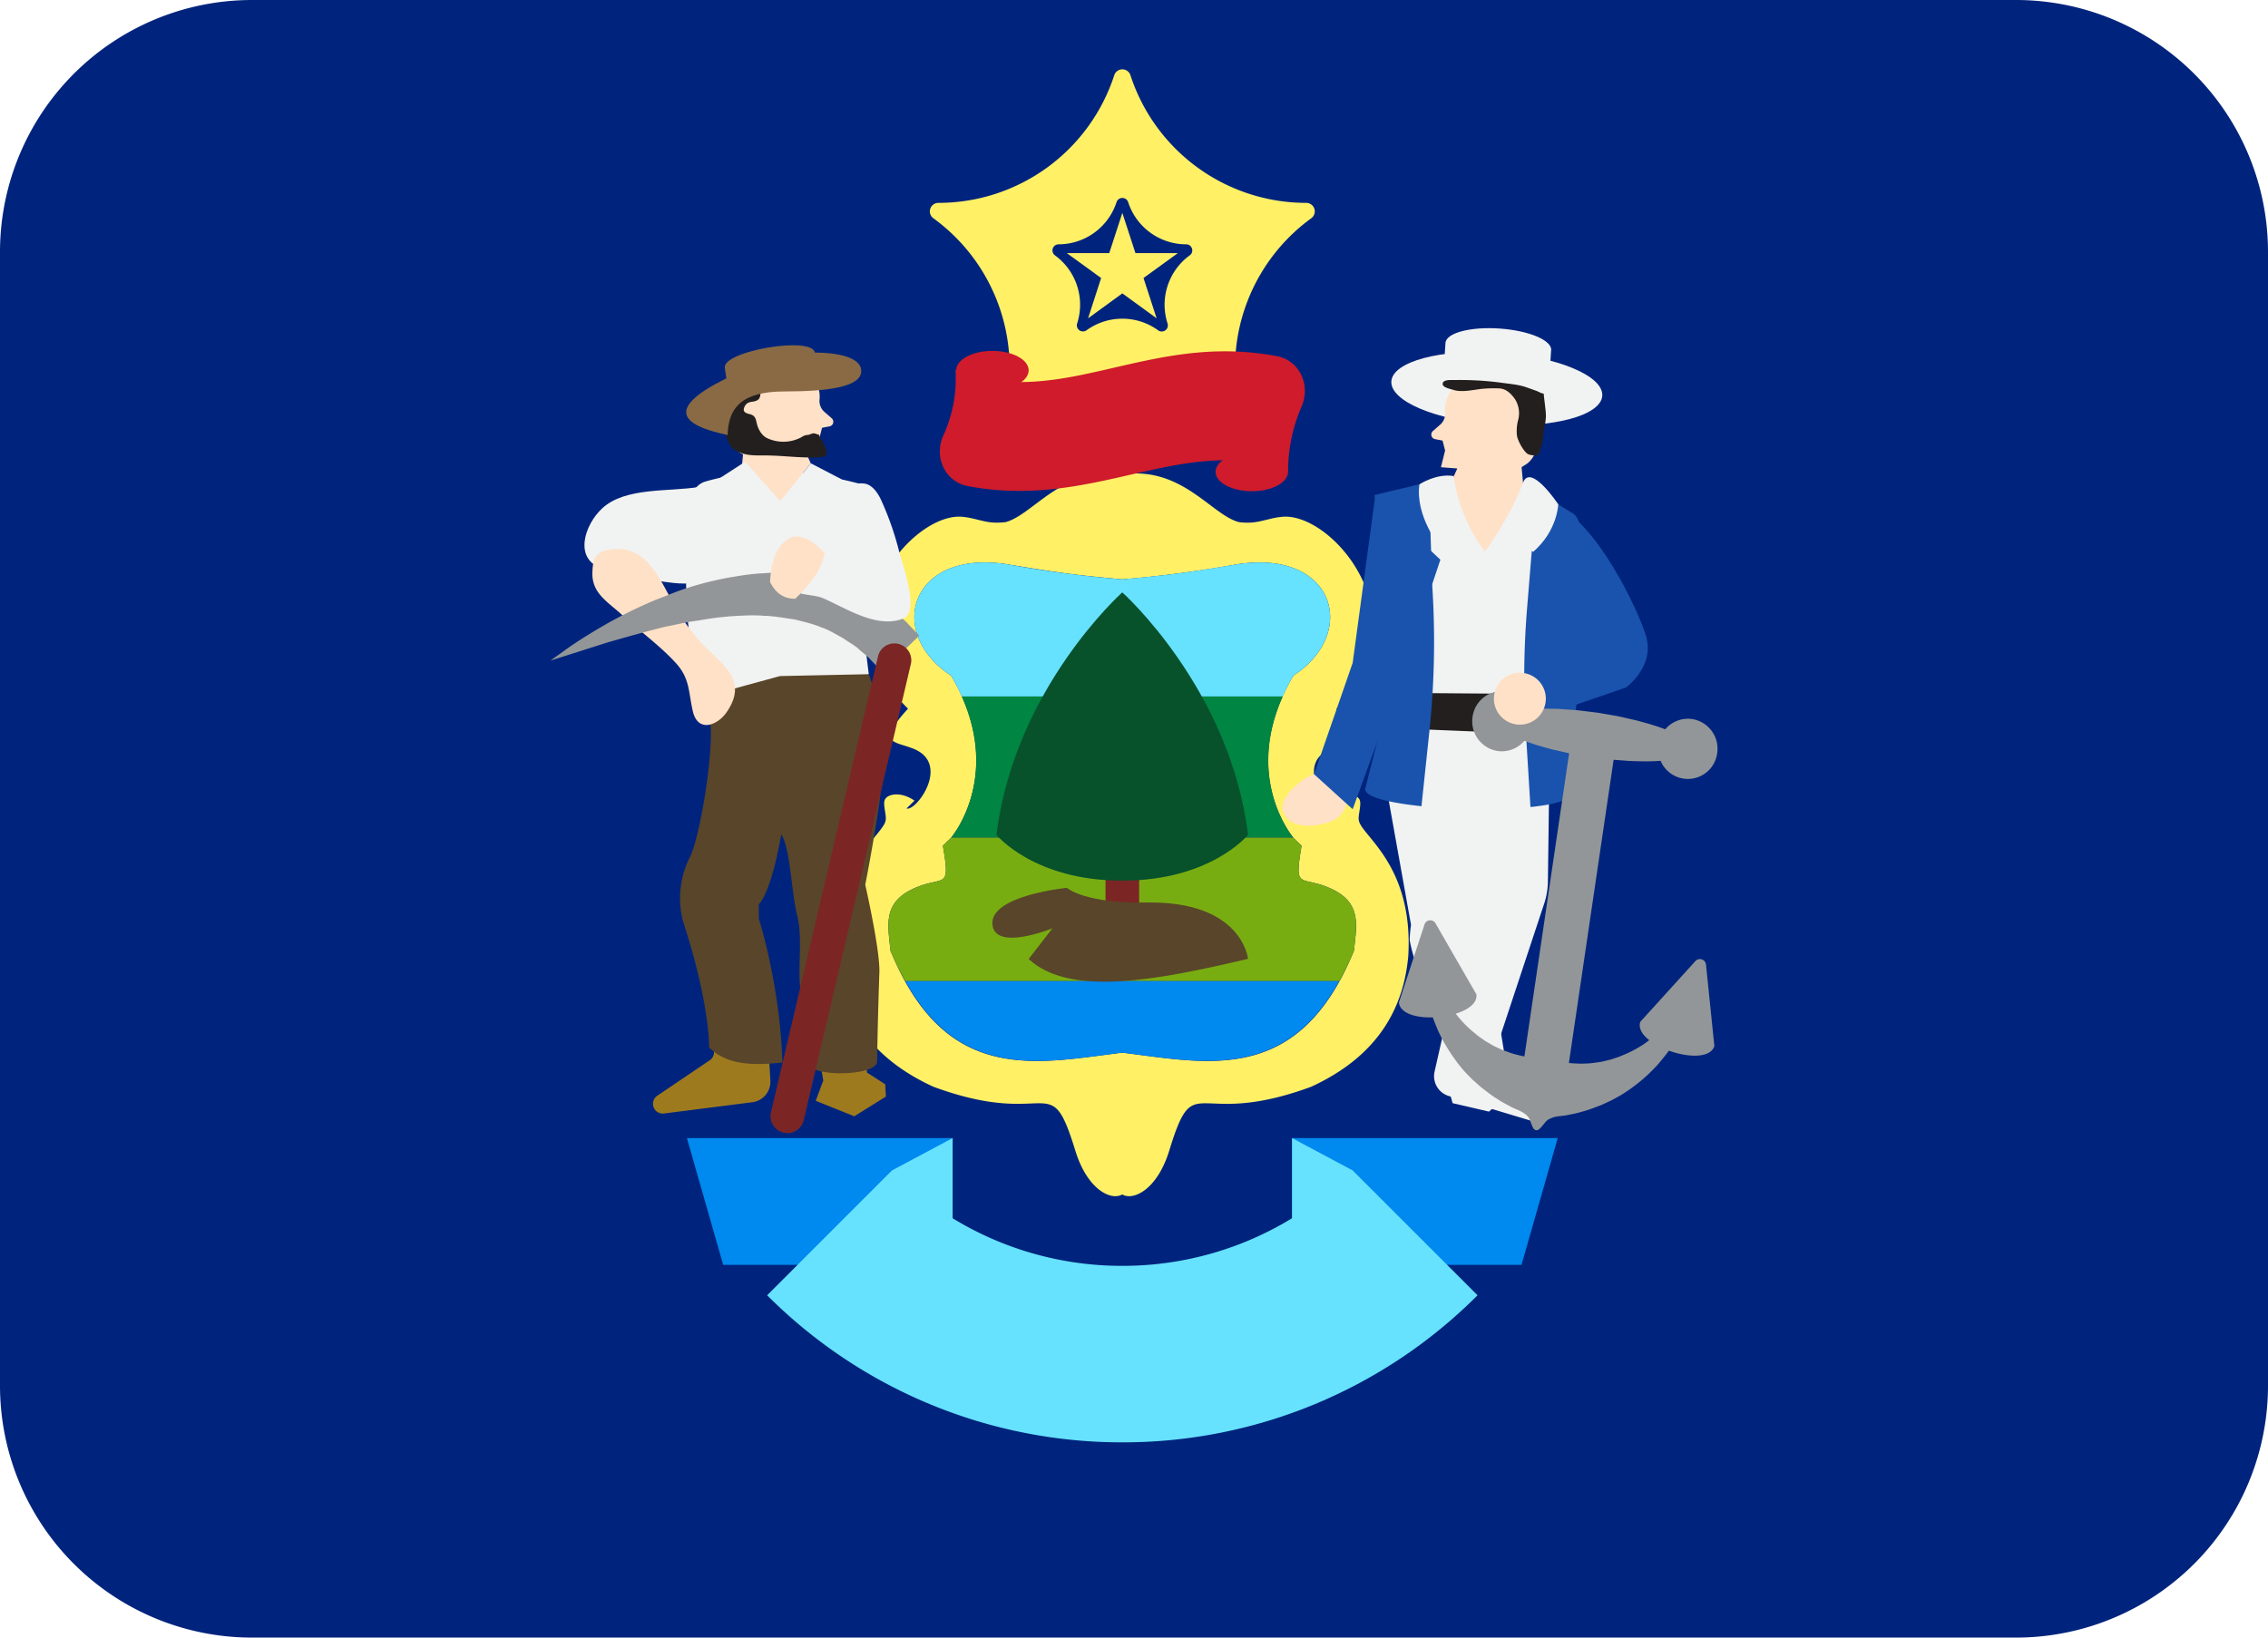 <svg width="36" height="26" viewBox="0 0 36 26" xmlns="http://www.w3.org/2000/svg"><title>US-ME</title><g fill="none" fill-rule="evenodd"><path d="M32 26H4a4 4 0 0 1-4-4V4a4 4 0 0 1 4-4h28a4 4 0 0 1 4 4v18a4 4 0 0 1-4 4z" fill="#00247D"/><path d="M25.433 6.284c-.022.315-.789.519-1.713.455-.925-.063-1.656-.37-1.635-.685.022-.315.789-.519 1.713-.455.925.063 1.656.37 1.635.685" fill="#F1F2F2"/><path d="M24.621 5.56c-.001.018-.02.334-.03.351-.085.126-.42-.096-.828-.124-.405-.027-.762.12-.831-.016-.01-.02.01-.307.012-.327.011-.158.395-.26.858-.228.464.032.83.185.82.343" fill="#F1F2F2"/><path d="M21.487 15.15l.005-.057c-.875 2.15-2.322 1.787-3.677 1.62h-.003c-1.355.167-2.802.53-3.677-1.62l.004.057c-.03-.434-.188-.859.493-1.094.377-.124.445.024.335-.628l.126-.123s.906-1.05.004-2.579c-1.052-.682-.648-2.04.945-1.758.764.125.983.158 1.771.23a18.74 18.74 0 0 0 1.771-.23c1.594-.282 1.998 1.076.946 1.758-.903 1.53.003 2.579.003 2.579l.127.123c-.11.652-.042.504.335.628.68.235.524.66.492 1.094m.08-2.134c-.01-.075.042-.23.018-.307-.03-.105-.256-.15-.474.003l.126.124c-.154.054-.727-.734-.078-.96.29-.11.557-.073.054-.624 1.422-1.406-.087-3.155-.883-3.044-.153.015-.295.073-.447.087-.12.01-.216-.005-.216-.005-.438-.112-.906-.893-1.854-.757-.948-.136-1.415.645-1.853.757 0 0-.097.014-.217.005-.151-.014-.293-.072-.446-.087-.796-.11-2.305 1.638-.884 3.044-.502.55-.234.514.055.624.649.226.076 1.014-.079.96l.127-.124c-.218-.153-.444-.108-.475-.003-.024.077.03.232.018.307-.018.24-.87.694-.786 2.158.092 1.059.704 1.696 1.542 2.08 1.868.688 1.84-.322 2.25 1.003.192.637.575.81.748.707.173.103.557-.07.75-.707.409-1.325.38-.315 2.248-1.002.838-.385 1.45-1.022 1.543-2.081.084-1.464-.768-1.917-.786-2.158" fill="#FFF066"/><path d="M20.53 10.726c1.052-.682.648-2.04-.946-1.758-.763.125-.982.158-1.77.23a18.627 18.627 0 0 1-1.772-.23c-1.594-.282-1.998 1.076-.945 1.758.067.114.121.224.17.332h5.093a3.49 3.49 0 0 1 .17-.332" fill="#66E2FF"/><path d="M20.36 11.058h-5.094c.58 1.3-.118 2.182-.167 2.24h5.43c-.05-.058-.749-.94-.168-2.24" fill="#008542"/><path d="M20.995 14.056c-.377-.124-.446.024-.335-.628l-.127-.123-.005-.007h-5.43l-.004.007-.127.123c.11.652.042.504-.335.628-.68.235-.524.66-.493 1.094l-.004-.057c.074.181.152.338.234.485h6.89c.08-.147.16-.304.233-.485l-.005.057c.032-.434.188-.859-.492-1.094" fill="#78AD12"/><path d="M14.369 15.577c.885 1.6 2.202 1.29 3.443 1.136h.003c1.241.153 2.558.464 3.443-1.136h-6.89z" fill="#0089EF"/><path d="M24.503 17.55l-.73-.694a.154.154 0 0 1-.04-.16l.62-1.873.158-.476a1.18 1.18 0 0 0 .059-.351l.026-1.987-1.54.02.334 1.828c.028.155.025.313-.01.467l-.087.384-.522 2.306a.328.328 0 0 0 .226.387l1.355.408a.154.154 0 0 0 .151-.26" fill="#F1F2F2"/><path d="M23.915 16.952l-.206-1.266-.259-.933-.012-.262.274-1.933-1.7-.023.385 2.149s-.016.092-.022.242c.042.218.135.556.346.89.352.558.497 1.241.497 1.241l-.213.27.052.188.577.134.499-.432-.218-.265z" fill="#F1F2F2"/><path d="M24.647 8.012c-.31-.1.057 1.554.382 2.323-.288 0-.64.263-1.044.369-.333.089-.13.859.202.77l1.624-.56s.453-.327.32-.802c-.118-.419-.817-1.883-1.484-2.1" fill="#1A53AD"/><path d="M20.858 12.292a.398.398 0 1 1 .251.756c-.208.07-.638.142-.743-.172-.07-.21.283-.514.492-.584" fill="#FFE1C7"/><path d="M24.887 8.495v-.02l-.006.004a.224.224 0 0 0-.111-.155l-.637-.439-.52.47-.407-.568-1.063.284.006.044c.038.237.087.363.12.602l.074 1.022c.074.536.05 1.083-.07 1.61l-.255 1.127c-.009.352 2.735.427 2.743.075l-.158-1.185c-.06-.456-.05-.92.03-1.374l.253-1.442a.195.195 0 0 0 0-.054" fill="#F1F2F2"/><path d="M24.175 7.663l-.023-.245c0-.002.088-.056.096-.063a.434.434 0 0 0 .077-.086.534.534 0 0 0 .084-.222.84.84 0 0 0-.003-.253c-.006-.038-.003-.081-.019-.115-.017-.04-.055-.067-.074-.106-.032-.068-.081-.123-.124-.184a.698.698 0 0 0-.176-.178c-.03-.02-.071-.034-.105-.048-.047-.02-.097-.053-.145-.062-.08-.016-.174-.004-.257-.012-.098-.008-.194.01-.29.016-.201.01-.292.27-.278.439a.23.23 0 0 1-.074.195l-.12.105a.074.074 0 0 0 .034.128l.12.023.04.159-.066.264.26.02-.055.121c-.114.593.137.668.49 1.201.43-.471.61-.526.608-1.097" fill="#FFE1C7"/><path d="M10.431 17.398l.834-.564a.154.154 0 0 0 .067-.151l-.302-1.95c.321.187.71.174 1.064.062l.134 2.36a.328.328 0 0 1-.286.345l-1.405.179a.155.155 0 0 1-.106-.281m3.438-2.658c.031.22.052.57-.039.953-.153.642-.068 1.336-.068 1.336l.289.186.011.195-.502.313-.612-.246.12-.322-.215-1.265-.063-1.066c.335.174.748.133 1.079-.085" fill="#9E7A1F"/><path d="M11.444 10.99c-.514-.213-.672-1.285-.464-3.088a.307.307 0 0 1 .221-.258c.84-.24 1.677-.176 2.512.055-.094.828-.072 1.852.077 3.004-.435.288-1.172.408-2.346.287" fill="#F1F2F2"/><path d="M13.79 10.703s.257.686.242 1.304c-.015.619-.298 2.04-.298 2.04s.241 1.056.224 1.4a77.694 77.694 0 0 0-.036 1.404c.004.24-1.096.258-1.1.018 0 0 .034-.768-.081-1.034-.115-.267.016-.89-.084-1.285-.1-.395-.104-1.051-.256-1.306 0 0-.141.878-.357 1.115v.224s.337 1.046.375 2.286c-.453.05-.88.046-1.164-.24 0 0 .018-.684-.414-2.003a1.449 1.449 0 0 1 .111-1.02c.166-.343.37-1.632.326-2.11-.044-.479.166-.506.166-.506l.937-.256 1.41-.03z" fill="#594529"/><path d="M11.771 7.46l.023-.245c-.672-.336.069-1.818.74-1.482.293.14.498.32.475.608a.23.23 0 0 0 .073.195l.12.105a.074.074 0 0 1-.034.128l-.12.023-.04.159.067.264-.26.02.054.121-.482.602-.616-.498z" fill="#FFE1C7"/><path fill="#231F1F" d="M22.28 11.568l-.006-.566 2.33.018-.008.643z"/><path fill="#F1F2F2" d="M12.87 7.356l.489.254-.407 1.074-.506-.396-.42.323-.714-.946.516-.334.559.627z"/><path d="M18.885 4.054a.969.969 0 0 0-.352 1.083.097.097 0 0 1-.149.108.968.968 0 0 0-1.139 0 .097.097 0 0 1-.148-.108.969.969 0 0 0-.352-1.083.097.097 0 0 1 .056-.175c.42 0 .792-.27.922-.67a.097.097 0 0 1 .184 0c.13.4.502.67.921.67.094 0 .133.12.057.175m1.85-.833a2.936 2.936 0 0 1-2.792-2.028.135.135 0 0 0-.256 0 2.935 2.935 0 0 1-2.792 2.028.135.135 0 0 0-.08.244 2.935 2.935 0 0 1 1.067 3.282.135.135 0 0 0 .208.15 2.934 2.934 0 0 1 3.45 0 .135.135 0 0 0 .208-.15 2.934 2.934 0 0 1 1.066-3.282.135.135 0 0 0-.08-.244" fill="#FFF066"/><path fill="#FFF066" d="M17.815 3.38l.208.639h.672l-.544.395.208.64-.544-.396-.544.396.207-.64-.544-.395h.673z"/><path d="M15.36 7.717c-.365-.07-.542-.471-.384-.808a2.15 2.15 0 0 0 .19-1.033l.011.004c1.674.642 3.045-.618 5.093-.224.367.07.54.471.385.811a2.565 2.565 0 0 0-.209 1.023c-1.65-.632-3.044.617-5.085.227" fill="#CF1B2B"/><path d="M16.328 5.88c0-.17-.258-.309-.575-.309-.318 0-.576.139-.576.31 0 .17.258.308.576.308.317 0 .575-.138.575-.309m4.118 1.61c0-.17-.257-.309-.575-.309-.318 0-.576.139-.576.31 0 .17.258.308.576.308.318 0 .575-.138.575-.309" fill="#CF1B2B"/><path fill="#0089EF" d="M15.121 20.082h-3.642l-.576-2.013h4.218z"/><path fill="#66E2FF" d="M14.158 18.583l.963-.514v2.358h-.963z"/><path fill="#0089EF" d="M20.509 20.082h3.642l.575-2.013H20.51z"/><path fill="#66E2FF" d="M21.471 18.583l-.962-.514v2.358h.962z"/><path d="M17.815 20.098a5.155 5.155 0 0 1-3.657-1.515l-1.981 1.982a7.949 7.949 0 0 0 5.638 2.335 7.948 7.948 0 0 0 5.638-2.335l-1.982-1.982a5.155 5.155 0 0 1-3.656 1.515" fill="#66E2FF"/><path fill="#1A53AD" d="M21.825 7.906l-.354 2.618-.613 1.768.613.556.805-2.206.587-1.755z"/><path d="M22.69 11.598a13.59 13.59 0 0 0 .045-2.284l-.049-1.448a6.668 6.668 0 0 0-.016-.21l-.853.204.008.046c.044.252.102.385.141.638l.09 1.082a4.286 4.286 0 0 1-.083 1.706l-.304 1.194c-.003.128.386.221.894.274l.127-1.202zm2.377-3.31l-.007.004a.24.24 0 0 0-.132-.164l-.536-.332-.154 1.878c-.052.643-.058 1.3-.018 1.948l.073 1.191c.365-.037.623-.104.626-.208.141-1.71.2-3.153.147-4.238.004-.02.002-.038.001-.057v-.022" fill="#1A53AD"/><path d="M26.912 15.258l-.875.965c-.034.102.03.204.142.292l-.082.06c-.106.07-.22.132-.342.18-.061.029-.125.045-.188.068-.065.013-.13.035-.197.042-.067.01-.134.02-.202.02-.068.006-.137 0-.205-.003l-.06-.005.71-4.814.19.014c.088.008.173.008.254.01.08.002.158 0 .228-.003l.074-.005a.469.469 0 0 0 .898-.122.476.476 0 0 0-.402-.541.468.468 0 0 0-.422.163l-.07-.025a3.213 3.213 0 0 0-.217-.069c-.078-.022-.16-.046-.245-.064-.086-.019-.174-.042-.264-.058l-.274-.047-.276-.034c-.091-.011-.182-.014-.27-.021-.087-.008-.172-.008-.253-.009-.08-.003-.157 0-.228.003-.024 0-.043.002-.065.004a.469.469 0 0 0-.897.124.476.476 0 0 0 .402.541.468.468 0 0 0 .42-.162l.061.022c.068.023.14.048.218.069.078.022.16.047.246.064l.186.042-.71 4.814-.06-.012c-.066-.017-.133-.032-.197-.058a1.4 1.4 0 0 1-.187-.077c-.062-.026-.118-.066-.176-.097-.055-.04-.111-.074-.16-.119a1.807 1.807 0 0 1-.276-.272l-.034-.044c.196-.06.343-.166.329-.305l-.65-1.129a.096.096 0 0 0-.175.018l-.406 1.238c.018.173.268.245.538.237.023.068.052.133.081.206.033.068.067.14.107.208.08.138.172.275.278.4.052.064.11.117.168.178.06.05.12.112.185.157.064.05.13.101.198.142.068.047.139.083.21.121.07.042.15.061.222.11.037.03.069.045.096.117.013.034.026.072.04.1a.116.116 0 0 0 .022.035.038.038 0 0 0 .013.01l.006.003.004.001h.001l.01.003c.04.009.09-.059.138-.118.048-.061.087-.065.13-.085.081-.025.159-.02.239-.04a1.95 1.95 0 0 0 .235-.055c.078-.02.155-.05.231-.079.076-.025.15-.066.223-.097.073-.042.144-.076.212-.123a2.634 2.634 0 0 0 .544-.47c.05-.062.097-.117.14-.176l.014-.02c.305.11.658.124.722-.072l-.133-1.296a.097.097 0 0 0-.167-.055" fill="#939698"/><path d="M23.713 11.093a.412.412 0 1 1 .824 0 .412.412 0 0 1-.824 0" fill="#FFE1C7"/><path d="M24.175 7.663c.121-.317.559.344.559.344s-.01.417-.396.753l-.402-.165-.34.368-.396-.418-.338.139s-.401-.478-.332-.994c0 0 .272-.18.547-.131 0 0 .04.584.49 1.201 0 0 .38-.5.608-1.097" fill="#F1F2F2"/><path d="M23.068 6.19c.141.045.319-.003.464-.017a1.95 1.95 0 0 1 .265-.006c.11.004.19.084.25.17a.417.417 0 0 1 .051.33.67.67 0 0 0-.019.252c.015.083.102.244.172.29.025.015.134.033.162.012.022-.016.041-.106.05-.129.03-.082.03-.16.042-.245.01-.075.03-.151.033-.228.002-.07-.01-.14-.017-.21-.006-.052-.014-.107-.018-.16-.04-.002-.077-.029-.112-.042l-.162-.058c-.134-.047-.284-.055-.423-.076a5.009 5.009 0 0 0-.723-.039c-.044 0-.19-.013-.183.067.004.053.129.076.168.089m-11.011.125c-.017.042-.071.057-.11.062-.058.007-.104.023-.13.083-.037.082.022.1.09.117.07.019.087.06.101.126.02.096.069.198.158.248a.606.606 0 0 0 .556-.01.189.189 0 0 1 .102-.036c.036-.004.057-.025.092-.025.027.001.063.019.089.025-.003.038.055.094.07.135.013.039.037.08.045.121.018.1-.084.096-.159.1-.273.012-.543-.03-.816-.03-.165 0-.315.007-.464-.076-.133-.075-.168-.252-.173-.392a.804.804 0 0 1 .032-.308c.016-.039.02-.031.05-.05.044-.03.086-.065.128-.098.066-.052.143-.126.228-.14.1-.018.15.051.111.148" fill="#231F1F"/><path d="M11.55 6.908c.01-.416.202-.693.902-.693s1.218-.073 1.218-.324c0-.252-.486-.293-.736-.293-.045-.268-1.475-.023-1.429.244l.024.165c-.938.464-.762.735.022.9" fill="#896A45"/><path d="M11.092 7.732c-.473.078-1.162 0-1.529.335-.29.264-.464.82.004.96.333.101.777.191 1.13.229.22.023.44.006.625-.103.296-.173.332-.524.438-.819.051-.143.05-.404-.045-.534-.161-.22-.411-.103-.623-.068" fill="#F1F2F2"/><path d="M9.718 8.722c-.258.032-.308.128-.315.37-.01.33.248.465.47.67.283.259.603.489.855.765.226.248.198.46.27.768.08.339.386.226.532.018.376-.539-.11-.783-.421-1.132a3.292 3.292 0 0 1-.481-.71c-.189-.357-.42-.812-.91-.75" fill="#FFE1C7"/><path d="M13.999 10.662l-.18-.187c-.06-.071-.113-.1-.182-.163-.06-.062-.165-.114-.259-.183-.106-.053-.213-.128-.346-.17-.127-.055-.272-.087-.422-.125-.155-.02-.315-.054-.485-.057-.168-.015-.345-.003-.52.007a5.043 5.043 0 0 0-.53.07c-.177.02-.349.066-.518.097-.333.084-.647.172-.917.25l-.902.287.213-.153c.136-.099.335-.23.583-.375.248-.146.547-.3.883-.44.171-.063.343-.142.53-.196.184-.06.377-.105.573-.145.197-.034.397-.07.6-.077.2-.017.403-.008.6.008.195.032.386.062.563.123.18.045.338.131.487.197.14.088.27.153.378.249.106.086.218.171.265.226l.18.187-.594.57z" fill="#939698"/><path d="M14.269 8.744a4.744 4.744 0 0 0-.284-.807c-.048-.106-.141-.247-.271-.26-.531-.052-.181.687-.394.871-.074.064-.153.026-.255.04-.274.036-.618.342-.562.646.045.245.366.18.567.266.354.153.855.49 1.27.319.265-.109-.015-.85-.071-1.075" fill="#F1F2F2"/><path d="M13.09 8.784c-.05.258-.228.495-.468.723-.165.001-.303-.074-.399-.267.021-.418.154-.652.383-.725.178.002.338.098.483.269" fill="#FFE1C7"/><path d="M12.497 17.99a.268.268 0 0 1-.26-.329l1.703-7.254a.268.268 0 0 1 .521.122l-1.703 7.255a.268.268 0 0 1-.26.207m5.05-3.325h.534v-1.368h-.534z" fill="#7C2525"/><path d="M17.812 13.982c-1.404 0-1.995-.727-1.995-.727.285-2.323 1.997-3.85 1.997-3.85s1.711 1.527 1.996 3.85c0 0-.591.727-1.995.727" fill="#07512B"/><path d="M19.81 15.223s-.089-.914-1.594-.894c-1.003.02-1.281-.233-1.281-.233s-1.205.118-1.183.57c.023.452.953.073.953.073l-.377.487c.654.607 2.039.337 3.482-.003" fill="#594529"/></g></svg>